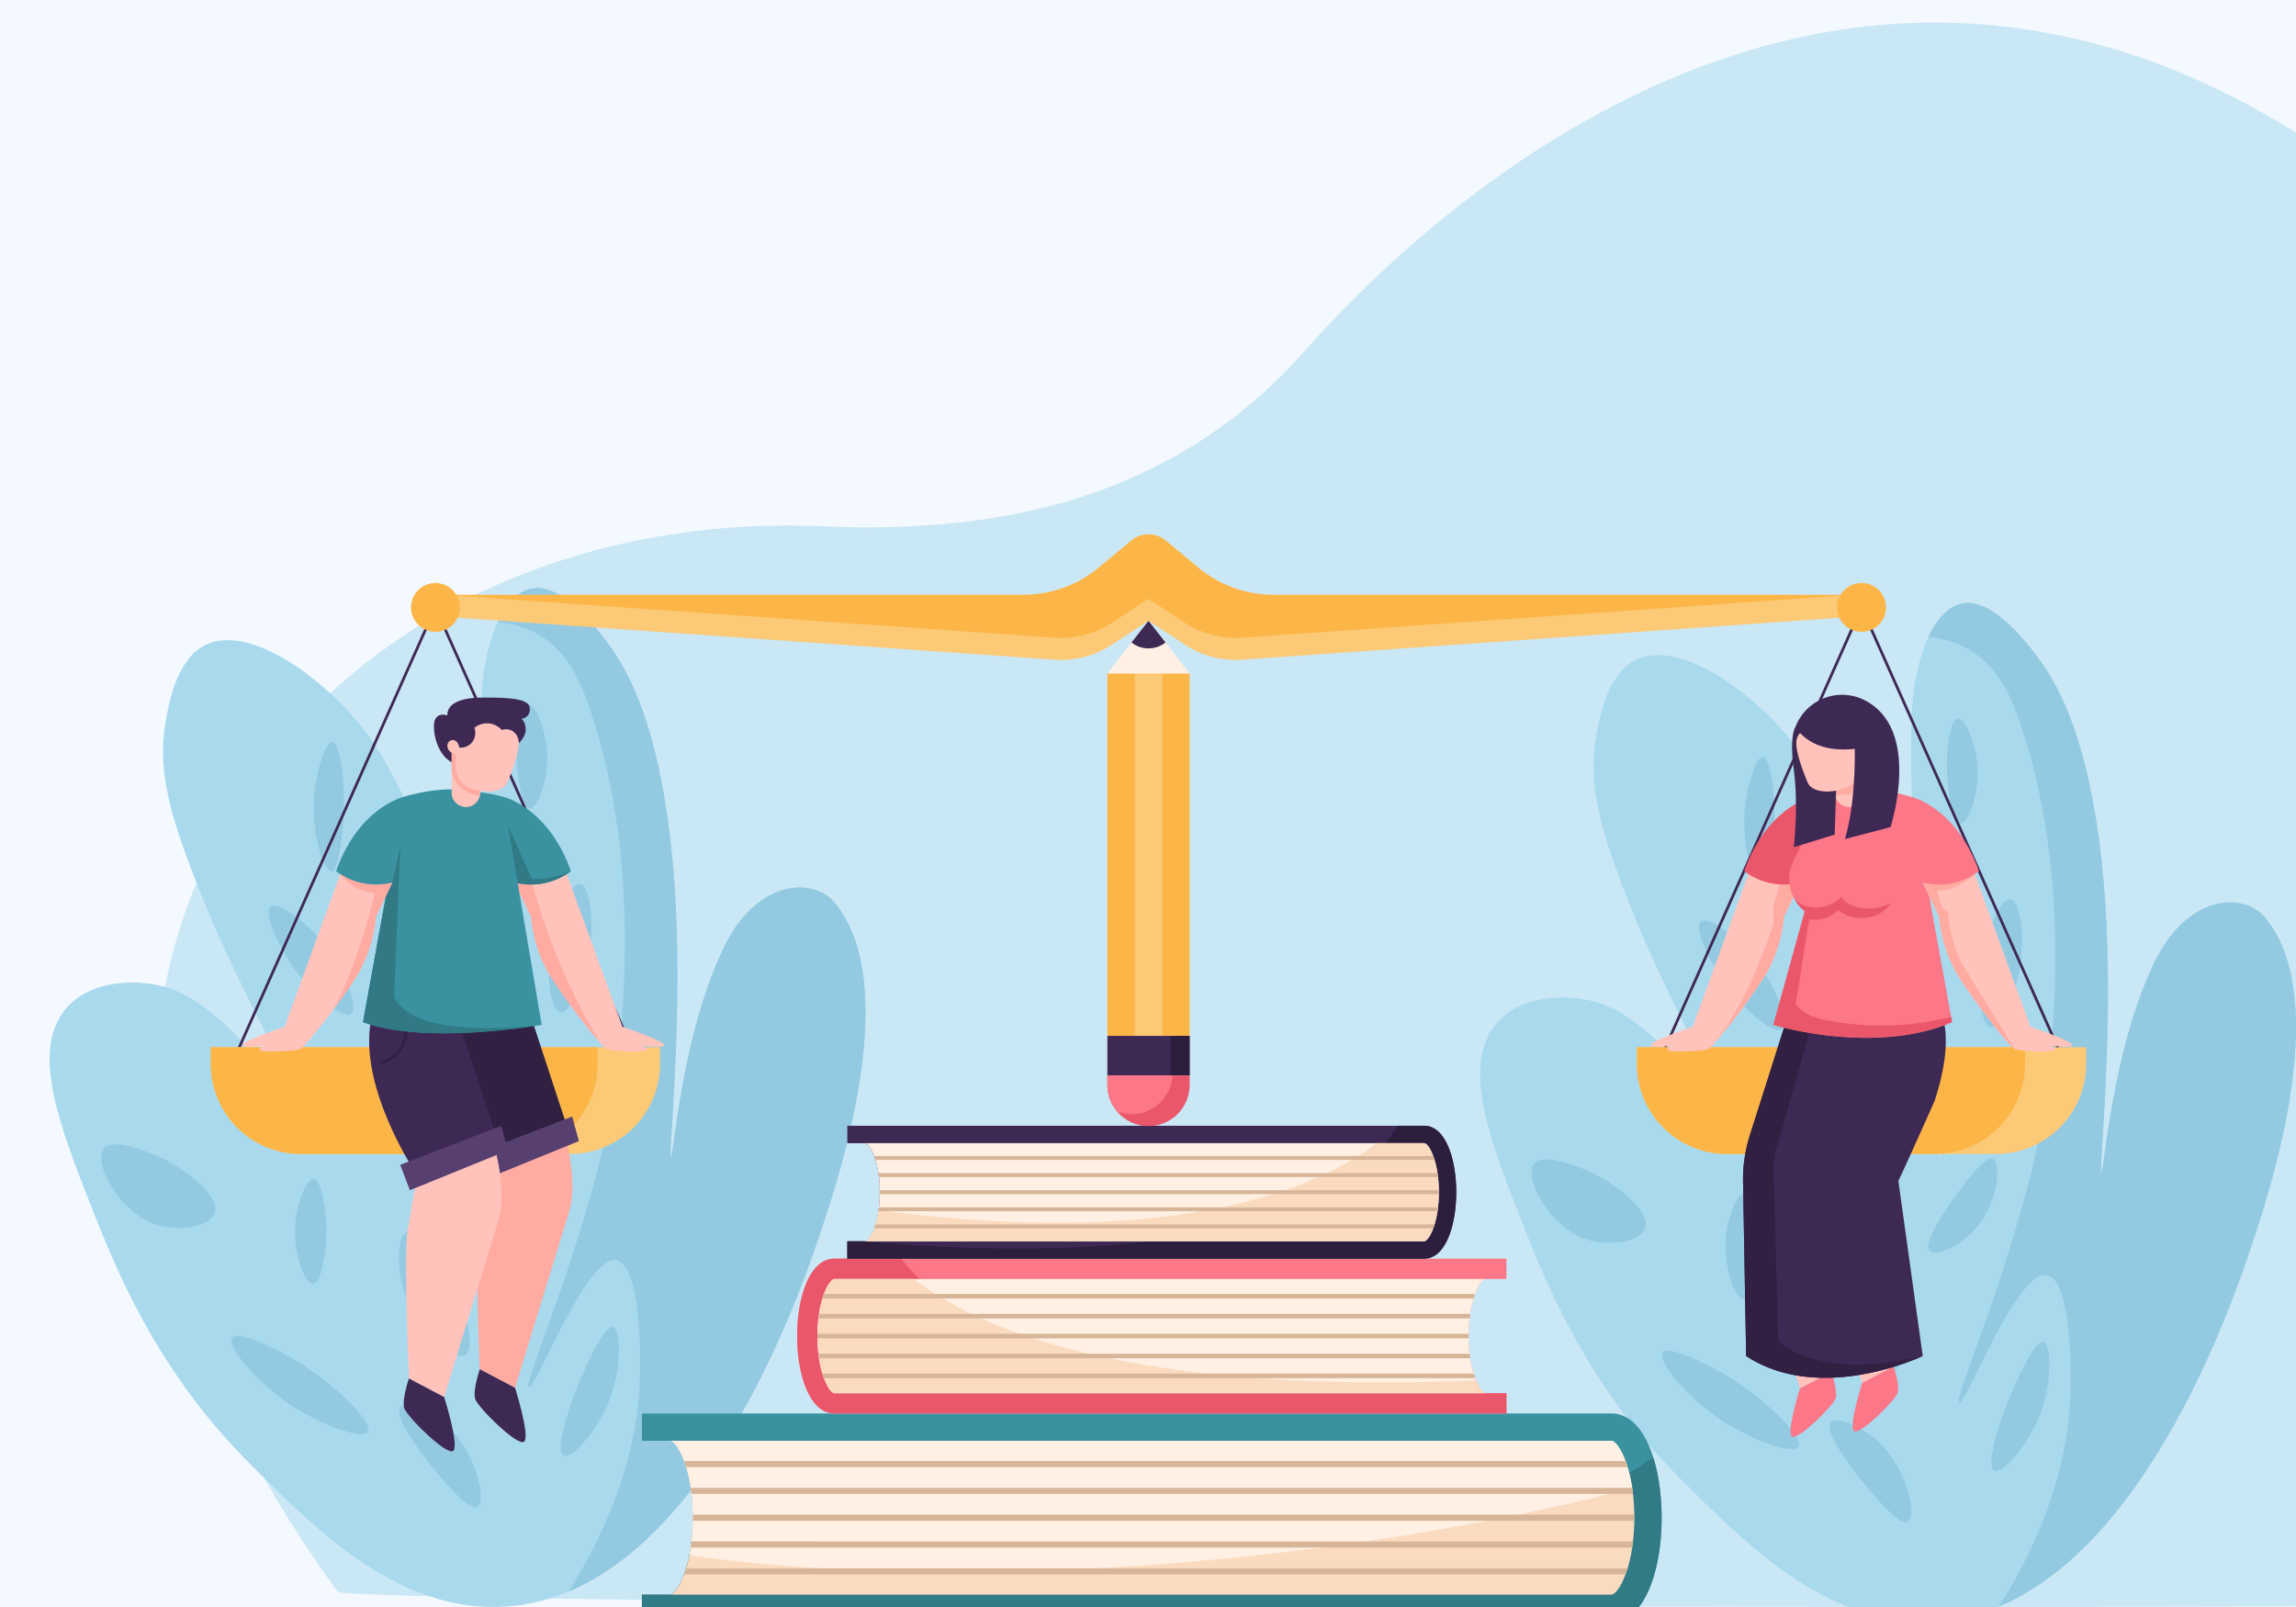 <svg xmlns="http://www.w3.org/2000/svg" xmlns:xlink="http://www.w3.org/1999/xlink" width="610" height="427" viewBox="0 0 610 427"><rect x="0" y="0" width="610" height="427" fill="#808080" stroke="none"/><defs><clipPath id="a"><rect width="610" height="427" transform="translate(810 3966)" fill="#f3f9ff"/></clipPath></defs><g transform="translate(-810 -3966)" clip-path="url(#a)"><rect width="610" height="427" transform="translate(810 3966)" fill="#f3f9ff"/><path d="M1317.025,1598.445c47.313,2.1,93.1-7.615,127.558-46.294,17.375-19.5,133.982-149.474,274.407-51.225,18.376,12.857,66.486,42.963,91.595,116.133,53.854,156.939-3.409,254.545-30.923,267.027-6.888,3.124-589.2.944-591.751-2.57C1074.517,1725.58,1176.45,1592.192,1317.025,1598.445Z" transform="translate(-288.225 2507.411)" fill="#cae7f5"/><g transform="translate(823.188 4122.245)"><path d="M4782.147,2187.15c19.293,5.254,37.258,38.444,38.823,37.105,1.547-1.323-17.8-32.544-30.016-63.724-7.525-19.219-10.823-30.782-8.591-43.792.771-4.486,2.667-15.537,9.478-19.817,12.449-7.824,35.308,10.215,45.28,24.733,21.669,31.547,36.164,106.319,36.164,106.319,7.338.244-8.853-60.935-7.129-116.042.476-15.159,5.322-28.228,12.72-30.436,8.625-2.574,18.657,11.188,21.476,15.056,4.469,6.131,16.978,25.409,17.928,80.644.487,28.255-2.238,55.02-1.722,55.107.813.137,2.729-31.43,13.8-54.99,9.052-19.247,24.188-19.032,29.519-12.793,18.37,21.5,1.624,72.25-2.955,86.131-4.963,15.037-33.3,100.91-87.161,101.279-26.827.183-47.9-20.923-65.176-38.228-24.709-24.751-35.411-51.356-42.553-69.638-7.629-19.526-14.541-37.8-7.679-49.032C4760.066,2185.689,4773.178,2184.706,4782.147,2187.15Z" transform="translate(-4751.545 -2081.177)" fill="#a9d9ed"/><path d="M4759.8,2081.5c8.625-2.574,18.657,11.188,21.476,15.056,4.469,6.131,16.978,25.409,17.928,80.644.487,28.255-2.238,55.02-1.722,55.107.813.137,2.729-31.43,13.8-54.99,9.052-19.247,24.188-19.032,29.519-12.793,18.37,21.5,1.624,72.25-2.955,86.131-4.32,13.088-26.346,79.837-67.5,97.164,15.548-24.738,18.386-44.314,18.888-55.287.44-9.674-.078-31.452-6.075-32.724-8.05-1.708-21.527,34.465-23.343,33.714-1.63-.675,11.189-29,19.525-62.853,0,0,15.806-64.186-4.14-119.553-2.028-5.632-5.425-13.374-13.17-17.746a25.322,25.322,0,0,0-10.49-3.11C4753.672,2085.677,4756.478,2082.489,4759.8,2081.5Z" transform="translate(-4632.469 -2081.177)" fill="#93cae2"/><path d="M5363.76,2594.767c6.334,3.16,15.054,9.975,13.552,14.376-1.182,3.462-8.467,4.774-13.935,3.512-11.237-2.594-18.437-16.9-15.593-20.6C5350.135,2589,5359.681,2592.734,5363.76,2594.767Z" transform="translate(-5333.472 -2443.067)" fill="#93cae2"/><path d="M5250.271,2622.75c2.095.145,3.395,7.739,3.442,13.228.055,6.083-1.389,14.517-3.559,14.63-2.278.119-5.658-8.922-4.566-17.4C5246.207,2628.4,5248.411,2622.622,5250.271,2622.75Z" transform="translate(-5180.183 -2465.68)" fill="#93cae2"/><path d="M5224.073,2772.936c10.449,6.288,20.587,16.384,18.989,18.838-1.445,2.22-12.525-1.765-20.706-7.246-9.165-6.142-16.9-15.643-15.313-17.772C5208.571,2764.71,5218.578,2769.627,5224.073,2772.936Z" transform="translate(-5158.521 -2567.58)" fill="#93cae2"/><path d="M5234.19,2222.225c2.281.148,3.728,11.891,2.864,21.853-.23,2.646-1.071,12.319-3.062,12.439-2.189.132-5.921-11.269-4.349-22.42C5230.348,2229.11,5232.406,2222.108,5234.19,2222.225Z" transform="translate(-5159.104 -2181.316)" fill="#93cae2"/><path d="M5234.961,2381.761c6.059,7.31,9.813,17.671,7.6,19.244-2.277,1.622-11.111-5.932-16.382-14.1-3.245-5.029-6.893-13-5-14.5S5230.293,2376.131,5234.961,2381.761Z" transform="translate(-5162.506 -2287.757)" fill="#93cae2"/><path d="M5137.093,2497.86c2.617.406,2.348,14.1,2.307,16.2-.065,3.289-.309,15.692-2.714,15.975-2.205.259-6.68-9.631-5.483-19.453C5131.986,2504.16,5135.213,2497.569,5137.093,2497.86Z" transform="translate(-5032.724 -2377.007)" fill="#93cae2"/><path d="M5116.285,2670.685c2.986-1.085,8.6,7.068,11.153,11.754,4.268,7.833,7.232,19.265,4.207,21.007-2.848,1.642-11.146-5.233-14.9-13.53C5113.157,2681.973,5113.3,2671.766,5116.285,2670.685Z" transform="translate(-5021.262 -2499.645)" fill="#93cae2"/><path d="M5115.443,2834.286c9.291,7.248,11.857,21.219,9.367,22.642-2.193,1.252-8.905-6.867-11.721-10.271-.448-.542-11.176-13.631-8.742-16.277C5105.8,2828.8,5111.612,2831.3,5115.443,2834.286Z" transform="translate(-5011.169 -2612.747)" fill="#93cae2"/><path d="M5045.946,2187.406c2.26-.206,5.87,8.485,5.207,16.625-.44,5.375-2.808,11.3-4.615,11.163-1.662-.122-2.52-5.336-2.886-7.571C5042.19,2198.738,5043.456,2187.634,5045.946,2187.406Z" transform="translate(-4919.018 -2156.594)" fill="#93cae2"/><path d="M5010.8,2352.512c2.735.424,4.169,11.195,2.015,20.508-1.346,5.831-4.757,13.938-7.232,13.564-2.889-.437-4.519-12.417-1.518-22.7C5005.365,2359.426,5008.454,2352.149,5010.8,2352.512Z" transform="translate(-4869.877 -2273.809)" fill="#93cae2"/><path d="M5042.415,2590.238c2.339,1.113,1.284,12.987-5.9,19.859-3.745,3.581-9.5,6.135-10.968,4.648-2.282-2.311,6.289-13.888,7.1-14.979C5035.4,2596.042,5040.406,2589.282,5042.415,2590.238Z" transform="translate(-4906.13 -2442.534)" fill="#93cae2"/><path d="M4991.209,2758.209c2.077.536,2.356,9.856-.382,17.888-3.164,9.279-10.518,17.314-12.684,16.242-2.523-1.251,1.792-15.006,6.191-24.172C4986.162,2764.361,4989.345,2757.729,4991.209,2758.209Z" transform="translate(-4841.572 -2561.837)" fill="#93cae2"/></g><g transform="translate(1203.246 4126.213)"><path d="M4782.147,2187.15c19.293,5.254,37.258,38.444,38.823,37.105,1.547-1.323-17.8-32.544-30.016-63.724-7.525-19.219-10.823-30.782-8.591-43.792.771-4.486,2.667-15.537,9.478-19.817,12.449-7.824,35.308,10.215,45.28,24.733,21.669,31.547,36.164,106.319,36.164,106.319,7.338.244-8.853-60.935-7.129-116.042.476-15.159,5.322-28.228,12.72-30.436,8.625-2.574,18.657,11.188,21.476,15.056,4.469,6.131,16.978,25.409,17.928,80.644.487,28.255-2.238,55.02-1.722,55.107.813.137,2.729-31.43,13.8-54.99,9.052-19.247,24.188-19.032,29.519-12.793,18.37,21.5,1.624,72.25-2.955,86.131-4.963,15.037-33.3,100.91-87.161,101.279-26.827.183-47.9-20.923-65.176-38.228-24.709-24.751-35.411-51.356-42.553-69.638-7.629-19.526-14.541-37.8-7.679-49.032C4760.066,2185.689,4773.178,2184.706,4782.147,2187.15Z" transform="translate(-4751.545 -2081.177)" fill="#a9d9ed"/><path d="M4759.8,2081.5c8.625-2.574,18.657,11.188,21.476,15.056,4.469,6.131,16.978,25.409,17.928,80.644.487,28.255-2.238,55.02-1.722,55.107.813.137,2.729-31.43,13.8-54.99,9.052-19.247,24.188-19.032,29.519-12.793,18.37,21.5,1.624,72.25-2.955,86.131-4.32,13.088-26.346,79.837-67.5,97.164,15.548-24.738,18.386-44.314,18.888-55.287.44-9.674-.078-31.452-6.075-32.724-8.05-1.708-21.527,34.465-23.343,33.714-1.63-.675,11.189-29,19.525-62.853,0,0,15.806-64.186-4.14-119.553-2.028-5.632-5.425-13.374-13.17-17.746a25.322,25.322,0,0,0-10.49-3.11C4753.672,2085.677,4756.478,2082.489,4759.8,2081.5Z" transform="translate(-4632.469 -2081.177)" fill="#93cae2"/><path d="M5363.76,2594.767c6.334,3.16,15.054,9.975,13.552,14.376-1.182,3.462-8.467,4.774-13.935,3.512-11.237-2.594-18.437-16.9-15.593-20.6C5350.135,2589,5359.681,2592.734,5363.76,2594.767Z" transform="translate(-5333.472 -2443.067)" fill="#93cae2"/><path d="M5250.271,2622.75c2.095.145,3.395,7.739,3.442,13.228.055,6.083-1.389,14.517-3.559,14.63-2.278.119-5.658-8.922-4.566-17.4C5246.207,2628.4,5248.411,2622.622,5250.271,2622.75Z" transform="translate(-5180.183 -2465.68)" fill="#93cae2"/><path d="M5224.073,2772.936c10.449,6.288,20.587,16.384,18.989,18.838-1.445,2.22-12.525-1.765-20.706-7.246-9.165-6.142-16.9-15.643-15.313-17.772C5208.571,2764.71,5218.578,2769.627,5224.073,2772.936Z" transform="translate(-5158.521 -2567.58)" fill="#93cae2"/><path d="M5234.19,2222.225c2.281.148,3.728,11.891,2.864,21.853-.23,2.646-1.071,12.319-3.062,12.439-2.189.132-5.921-11.269-4.349-22.42C5230.348,2229.11,5232.406,2222.108,5234.19,2222.225Z" transform="translate(-5159.104 -2181.316)" fill="#93cae2"/><path d="M5234.961,2381.761c6.059,7.31,9.813,17.671,7.6,19.244-2.277,1.622-11.111-5.932-16.382-14.1-3.245-5.029-6.893-13-5-14.5S5230.293,2376.131,5234.961,2381.761Z" transform="translate(-5162.506 -2287.757)" fill="#93cae2"/><path d="M5137.093,2497.86c2.617.406,2.348,14.1,2.307,16.2-.065,3.289-.309,15.692-2.714,15.975-2.205.259-6.68-9.631-5.483-19.453C5131.986,2504.16,5135.213,2497.569,5137.093,2497.86Z" transform="translate(-5032.724 -2377.007)" fill="#93cae2"/><path d="M5116.285,2670.685c2.986-1.085,8.6,7.068,11.153,11.754,4.268,7.833,7.232,19.265,4.207,21.007-2.848,1.642-11.146-5.233-14.9-13.53C5113.157,2681.973,5113.3,2671.766,5116.285,2670.685Z" transform="translate(-5021.262 -2499.645)" fill="#93cae2"/><path d="M5115.443,2834.286c9.291,7.248,11.857,21.219,9.367,22.642-2.193,1.252-8.905-6.867-11.721-10.271-.448-.542-11.176-13.631-8.742-16.277C5105.8,2828.8,5111.612,2831.3,5115.443,2834.286Z" transform="translate(-5011.169 -2612.747)" fill="#93cae2"/><path d="M5045.946,2187.406c2.26-.206,5.87,8.485,5.207,16.625-.44,5.375-2.808,11.3-4.615,11.163-1.662-.122-2.52-5.336-2.886-7.571C5042.19,2198.738,5043.456,2187.634,5045.946,2187.406Z" transform="translate(-4919.018 -2156.594)" fill="#93cae2"/><path d="M5010.8,2352.512c2.735.424,4.169,11.195,2.015,20.508-1.346,5.831-4.757,13.938-7.232,13.564-2.889-.437-4.519-12.417-1.518-22.7C5005.365,2359.426,5008.454,2352.149,5010.8,2352.512Z" transform="translate(-4869.877 -2273.809)" fill="#93cae2"/><path d="M5042.415,2590.238c2.339,1.113,1.284,12.987-5.9,19.859-3.745,3.581-9.5,6.135-10.968,4.648-2.282-2.311,6.289-13.888,7.1-14.979C5035.4,2596.042,5040.406,2589.282,5042.415,2590.238Z" transform="translate(-4906.13 -2442.534)" fill="#93cae2"/><path d="M4991.209,2758.209c2.077.536,2.356,9.856-.382,17.888-3.164,9.279-10.518,17.314-12.684,16.242-2.523-1.251,1.792-15.006,6.191-24.172C4986.162,2764.361,4989.345,2757.729,4991.209,2758.209Z" transform="translate(-4841.572 -2561.837)" fill="#93cae2"/></g><g transform="translate(835.3 4029.31)"><g transform="translate(145.242 235.813)"><g transform="translate(0 76.453)"><path d="M446.091,455.911H188.52v-7.258h7.439c1.488,0,4.768-5.044,5.784-14.516a53.312,53.312,0,0,0,.312-5.922c0-13.274-4.326-20.438-6.1-20.438H188.52V400.52H446.091c5.284,0,9,4.877,11.141,11.736C462.326,428.513,458.61,455.911,446.091,455.911Z" transform="translate(-188.52 -400.52)" fill="#3a92a0"/><path d="M446.091,460.345H188.52v-7.258h7.439c1.488,0,4.768-5.044,5.784-14.516,13.093,5.777,27.3,9.145,41.551,10.872,20.285,2.468,40.8,1.771,61.227,1.074,29.191-.994,58.548-2.01,87.158-7.9,23.145-4.768,45.956-12.919,65.552-25.932C462.326,432.947,458.61,460.345,446.091,460.345Z" transform="translate(-188.52 -404.954)" fill="#317b87"/><path d="M455,430.958c0,.276,0,.544-.007.813a50.639,50.639,0,0,1-.348,5.5c-.058.559-.131,1.1-.21,1.618a37.777,37.777,0,0,1-1.227,5.509c-.174.573-.356,1.118-.544,1.618-1.314,3.542-2.86,5.378-3.76,5.378H198.77c.9,0,2.446-1.836,3.76-5.378.189-.5.37-1.045.544-1.618.319-1.052.617-2.214.871-3.484.131-.646.254-1.321.356-2.025.08-.523.152-1.06.21-1.618a50.631,50.631,0,0,0,.348-5.5c.007-.269.007-.537.007-.813s0-.544-.007-.813a50.63,50.63,0,0,0-.348-5.5c-.058-.559-.131-1.1-.21-1.618a37.768,37.768,0,0,0-1.227-5.509c-.174-.573-.356-1.118-.544-1.618-1.314-3.542-2.86-5.378-3.76-5.378H448.9c.9,0,2.446,1.836,3.76,5.378.189.5.37,1.045.544,1.618a37.776,37.776,0,0,1,1.227,5.509c0,.022.007.044.007.065.08.5.145,1.016.2,1.553a50.638,50.638,0,0,1,.348,5.5C455,430.414,455,430.682,455,430.958Z" transform="translate(-191.331 -403.262)" fill="#fadbc0"/><path d="M454.439,423.09c-30.57,8.013-66.423,14.472-104.976,18.4-55.711,5.676-106.943,5.044-145.518-.573.131-.646.254-1.321.356-2.025.08-.523.152-1.06.21-1.618a50.631,50.631,0,0,0,.348-5.5c.007-.269.007-.537.007-.813s0-.544-.007-.813a50.63,50.63,0,0,0-.348-5.5c-.058-.559-.131-1.1-.21-1.618a37.768,37.768,0,0,0-1.227-5.509c-.174-.573-.356-1.118-.544-1.618-1.314-3.542-2.86-5.378-3.76-5.378H448.9c.9,0,2.446,1.836,3.76,5.378.189.5.37,1.045.544,1.618a37.776,37.776,0,0,1,1.227,5.509C454.432,423.047,454.439,423.069,454.439,423.09Z" transform="translate(-191.331 -403.262)" fill="#fff0e3"/><g transform="translate(11.2 12.637)"><path d="M454.627,419.55H204.5c-.174-.573-.356-1.118-.544-1.618H454.083C454.272,418.433,454.453,418.977,454.627,419.55Z" transform="translate(-203.952 -417.932)" fill="#d6b598"/><path d="M456.733,429.37H206.6c-.058-.559-.13-1.1-.21-1.618H456.523C456.6,428.275,456.675,428.812,456.733,429.37Z" transform="translate(-204.621 -420.625)" fill="#d6b598"/><path d="M457.3,438.375c0,.276,0,.544-.007.813H207.162c.007-.269.007-.537.007-.813s0-.544-.007-.813H457.293C457.3,437.831,457.3,438.1,457.3,438.375Z" transform="translate(-204.832 -423.315)" fill="#d6b598"/><path d="M456.733,447.382c-.058.559-.131,1.1-.21,1.618H206.391c.081-.523.152-1.06.21-1.618Z" transform="translate(-204.621 -426.008)" fill="#d6b598"/><path d="M454.627,457.2c-.174.573-.356,1.118-.544,1.618H203.952c.189-.5.37-1.045.544-1.618Z" transform="translate(-203.952 -428.701)" fill="#d6b598"/></g></g><g transform="translate(41.242 35.316)"><path d="M423.737,364.409a31.938,31.938,0,0,0,1.88,11.562c.936,2.381,2,3.622,2.642,3.622h5.53v5.385H255.263c-13.224,0-13.224-41.137,0-41.137H433.789v5.393h-5.53C426.945,349.233,423.737,354.552,423.737,364.409Z" transform="translate(-245.345 -343.84)" fill="#fc7788"/><path d="M433.789,379.592v5.385H255.263c-13.224,0-13.224-41.137,0-41.137h17.68c12.948,16.149,50.441,43.561,152.674,32.13.936,2.381,2,3.622,2.642,3.622Z" transform="translate(-245.345 -343.84)" fill="#eb576a"/><path d="M430.295,381.629h-173c-.668,0-1.822-1.364-2.794-4-.138-.37-.276-.777-.406-1.2a27.945,27.945,0,0,1-.907-4.093c-.058-.392-.116-.791-.16-1.2a36.827,36.827,0,0,1-.254-4.086c-.007-.2-.007-.4-.007-.6s0-.406.007-.6a36.827,36.827,0,0,1,.254-4.086c.044-.414.1-.813.16-1.2a28.048,28.048,0,0,1,.907-4.086c.131-.428.269-.835.406-1.2.973-2.627,2.127-3.992,2.794-3.992h173c-.668,0-1.814,1.364-2.787,3.992-.145.37-.276.777-.406,1.2a28.042,28.042,0,0,0-.907,4.086c-.065.392-.116.791-.16,1.2a38.584,38.584,0,0,0-.261,4.086v1.2a38.584,38.584,0,0,0,.261,4.086c.044.414.094.813.16,1.2a27.939,27.939,0,0,0,.907,4.093c.131.421.261.827.406,1.2.073.2.152.4.225.588C428.655,380.468,429.678,381.629,430.295,381.629Z" transform="translate(-247.381 -345.877)" fill="#fff0e3"/><path d="M430.295,381.629h-173c-.668,0-1.822-1.364-2.794-4-.138-.37-.276-.777-.406-1.2a27.945,27.945,0,0,1-.907-4.093c-.058-.392-.116-.791-.16-1.2a36.827,36.827,0,0,1-.254-4.086c-.007-.2-.007-.4-.007-.6s0-.406.007-.6a36.827,36.827,0,0,1,.254-4.086c.044-.414.1-.813.16-1.2a28.048,28.048,0,0,1,.907-4.086c.131-.428.269-.835.406-1.2.973-2.627,2.127-3.992,2.794-3.992h21.149c17.527,13.645,57.881,30.65,149.285,26.948C428.655,380.468,429.678,381.629,430.295,381.629Z" transform="translate(-247.381 -345.877)" fill="#fadbc0"/><g transform="translate(5.387 9.385)"><path d="M254.6,385.936h173c.129.425.264.83.4,1.2h-173C254.866,386.766,254.732,386.361,254.6,385.936Z" transform="translate(-253.271 -364.769)" fill="#d6b598"/><path d="M253.132,378.643h173c.044.415.1.814.157,1.2h-173C253.229,379.457,253.175,379.058,253.132,378.643Z" transform="translate(-252.868 -362.769)" fill="#d6b598"/><path d="M252.768,371.954c0-.205,0-.4.005-.6h173c-.005.2-.005.4-.005.6s0,.4.005.6h-173C252.768,372.358,252.768,372.159,252.768,371.954Z" transform="translate(-252.768 -360.769)" fill="#d6b598"/><path d="M253.132,365.266c.043-.414.1-.814.156-1.2h173c-.06.388-.113.787-.157,1.2Z" transform="translate(-252.868 -358.771)" fill="#d6b598"/><path d="M254.6,357.974c.13-.426.264-.83.4-1.2h173c-.14.372-.275.777-.4,1.2Z" transform="translate(-253.271 -356.771)" fill="#d6b598"/></g></g><g transform="translate(54.571)"><path d="M416.979,330.5H263.71v-4.623h4.739c1.132,0,3.89-4.572,3.89-13.035s-2.758-13.028-3.89-13.028H263.71v-4.63H416.979C428.331,295.18,428.331,330.5,416.979,330.5Z" transform="translate(-263.71 -295.18)" fill="#3e2954"/><path d="M416.979,330.5H263.71v-4.623h4.26C375.6,335.446,403.088,307.264,409.86,295.18h7.12C428.331,295.18,428.331,330.5,416.979,330.5Z" transform="translate(-263.71 -295.18)" fill="#2d1e3d"/><path d="M422.66,314.588c0,.174,0,.348-.007.515a32.225,32.225,0,0,1-.218,3.513c-.036.356-.087.7-.138,1.031a23.357,23.357,0,0,1-.784,3.513c-.109.363-.225.711-.341,1.031-.842,2.257-1.829,3.433-2.4,3.433H270.24c.573,0,1.56-1.176,2.4-3.433.116-.319.232-.668.341-1.031a23.353,23.353,0,0,0,.784-3.513c.015-.087.029-.174.036-.269.036-.247.073-.5.1-.762a34.156,34.156,0,0,0,.218-3.513c.007-.167.007-.341.007-.515s0-.348-.007-.515a34.288,34.288,0,0,0-.218-3.513c-.044-.356-.087-.7-.138-1.031a23.352,23.352,0,0,0-.784-3.513c-.109-.363-.225-.711-.341-1.031-.842-2.257-1.829-3.426-2.4-3.426H418.77c.573,0,1.56,1.169,2.4,3.426.116.319.232.668.341,1.031a23.356,23.356,0,0,1,.784,3.513c.051.334.1.675.138,1.031a32.342,32.342,0,0,1,.218,3.513C422.66,314.239,422.66,314.413,422.66,314.588Z" transform="translate(-265.501 -296.93)" fill="#fff0e3"/><path d="M422.653,314.072c.007.167.007.341.007.515s0,.348-.007.515a32.225,32.225,0,0,1-.218,3.513c-.036.356-.087.7-.138,1.031a23.357,23.357,0,0,1-.784,3.513c-.109.363-.225.711-.341,1.031-.842,2.257-1.829,3.433-2.4,3.433H270.24c.573,0,1.56-1.176,2.4-3.433.116-.319.232-.668.341-1.031a23.353,23.353,0,0,0,.784-3.513c.015-.087.029-.174.036-.269,82.02,10.741,118.461-7.134,132.324-17.818H418.77c.573,0,1.56,1.169,2.4,3.426.116.319.232.668.341,1.031a23.356,23.356,0,0,1,.784,3.513c.051.334.1.675.138,1.031A32.342,32.342,0,0,1,422.653,314.072Z" transform="translate(-265.501 -296.93)" fill="#fadbc0"/><g transform="translate(7.138 8.056)"><path d="M422.423,307.312H273.892c-.111-.366-.226-.713-.347-1.032H422.076C422.2,306.6,422.312,306.946,422.423,307.312Z" transform="translate(-273.545 -306.28)" fill="#d6b598"/><path d="M423.766,313.573H275.235c-.037-.356-.083-.7-.134-1.032H423.632C423.683,312.874,423.729,313.217,423.766,313.573Z" transform="translate(-273.972 -307.997)" fill="#d6b598"/><path d="M424.127,319.314c0,.176,0,.348,0,.519H275.592c0-.171,0-.343,0-.519s0-.347,0-.518H424.123C424.127,318.967,424.127,319.139,424.127,319.314Z" transform="translate(-274.106 -309.712)" fill="#d6b598"/><path d="M423.766,325.058c-.037.356-.083.7-.134,1.031H275.1c.051-.333.1-.675.134-1.031Z" transform="translate(-273.972 -311.429)" fill="#d6b598"/><path d="M422.423,331.319c-.111.366-.226.713-.347,1.032H273.545c.12-.319.236-.666.347-1.032Z" transform="translate(-273.545 -313.146)" fill="#d6b598"/></g></g></g><g transform="translate(268.904 101.633)"><g transform="translate(0 0)"><g transform="translate(0.002 13.993)"><path d="M366.383,129.581h-7.476v96.312H380.76V129.581Z" transform="translate(-358.907 -129.581)" fill="#fcb647"/><rect width="7.284" height="96.312" transform="translate(7.284)" fill="#fcc977"/><rect width="21.852" height="10.521" transform="translate(0 96.312)" fill="#3e2954"/><rect width="5.092" height="10.521" transform="translate(16.76 96.312)" fill="#2d1e3d"/><path d="M380.763,276.78V279.2a10.927,10.927,0,1,1-21.853,0V276.78Z" transform="translate(-358.908 -169.947)" fill="#eb576a"/><path d="M376.227,276.78A10.917,10.917,0,0,1,361.61,286.4a10.906,10.906,0,0,1-2.7-7.192V276.78Z" transform="translate(-358.908 -169.947)" fill="#fc7788"/></g><path d="M380.758,124.295H358.905l6.416-8.216,4.514-5.777,4.514,5.777Z" transform="translate(-358.905 -110.302)" fill="#fff0e3"/><path d="M376.774,116.079a7.31,7.31,0,0,1-9.029,0l4.514-5.777Z" transform="translate(-361.329 -110.302)" fill="#3e2954"/></g></g><g transform="translate(30.7 97.724)"><g transform="translate(6.225)"><path d="M39.64,224.752a.354.354,0,0,1-.147-.031.362.362,0,0,1-.184-.479L92.4,105.131a.363.363,0,1,1,.663.3l-53.1,119.11A.363.363,0,0,1,39.64,224.752Z" transform="translate(-39.277 -104.915)" fill="#3e2954"/><g transform="translate(53.095)"><path d="M165.893,224.752a.362.362,0,0,1-.332-.216l-53.1-119.11a.363.363,0,0,1,.663-.3l53.1,119.112a.362.362,0,0,1-.184.479A.354.354,0,0,1,165.893,224.752Z" transform="translate(-112.434 -104.915)" fill="#3e2954"/></g></g><path d="M150.068,266.43v4.405A23.974,23.974,0,0,1,126.1,294.808H54.665A23.968,23.968,0,0,1,30.7,270.835V266.43Z" transform="translate(-30.7 -149.207)" fill="#fcc977"/><path d="M133.484,266.43v4.405a23.974,23.974,0,0,1-23.972,23.972H54.665A23.968,23.968,0,0,1,30.7,270.835V266.43Z" transform="translate(-30.7 -149.207)" fill="#fcb647"/></g><g transform="translate(409.592 97.724)"><g transform="translate(6.227)"><path d="M561.693,224.752a.362.362,0,0,1-.332-.51l53.1-119.112a.363.363,0,1,1,.663.3l-53.1,119.11A.363.363,0,0,1,561.693,224.752Z" transform="translate(-561.33 -104.915)" fill="#3e2954"/><g transform="translate(53.096)"><path d="M687.946,224.752a.363.363,0,0,1-.332-.216l-53.095-119.11a.363.363,0,1,1,.663-.3l53.1,119.112a.363.363,0,0,1-.184.479A.359.359,0,0,1,687.946,224.752Z" transform="translate(-634.487 -104.915)" fill="#3e2954"/></g></g><path d="M672.118,266.43v4.405a23.968,23.968,0,0,1-23.965,23.972H576.722a23.974,23.974,0,0,1-23.972-23.972V266.43Z" transform="translate(-552.75 -149.207)" fill="#fcc977"/><path d="M655.868,266.43v4.405A23.974,23.974,0,0,1,631.9,294.808H576.722a23.974,23.974,0,0,1-23.972-23.972V266.43Z" transform="translate(-552.75 -149.207)" fill="#fcb647"/></g><g transform="translate(82.578 78.69)"><path d="M491.838,94.751v5.668l-164.5,11.554A24.66,24.66,0,0,1,312.085,108l-9.711-6.365L292.67,108a24.682,24.682,0,0,1-15.263,3.977L112.91,100.42V94.751H269.177a31.249,31.249,0,0,0,19.944-7.2l8.68-7.207a7.144,7.144,0,0,1,9.145,0l8.688,7.207a31.215,31.215,0,0,0,19.937,7.2Z" transform="translate(-105.122 -78.69)" fill="#fcc977"/><path d="M490.361,94.751,328.237,106.139a24.613,24.613,0,0,1-15.256-3.977L303.271,95.8l-9.7,6.358a24.634,24.634,0,0,1-15.263,3.977L116.18,94.751H270.074a31.249,31.249,0,0,0,19.944-7.2l8.68-7.207a7.144,7.144,0,0,1,9.145,0l8.688,7.207a31.215,31.215,0,0,0,19.937,7.2Z" transform="translate(-106.018 -78.69)" fill="#fcb647"/><g transform="translate(0 11.591)"><circle cx="6.489" cy="6.489" r="6.489" transform="matrix(0.23, -0.973, 0.973, 0.23, 0, 12.63)" fill="#fcb647"/><circle cx="6.489" cy="6.489" r="6.489" transform="translate(379.258 2.437) rotate(-9.192)" fill="#fcb647"/></g></g><g transform="translate(39.191 122.047)"><g transform="translate(33.582 78.519)"><g transform="translate(18.832)"><path d="M136.721,246.616l12.143,36.961-22.58,7.253s-16.662-25.42-10.161-42.98Z" transform="translate(-114.617 -246.616)" fill="#312042"/><path d="M151.542,299.073s3.633,11.935,1.034,20.232-14.312,46.589-14.312,46.589l-9.375-4.945s-1.389-32.766-.348-39.312c1.5-9.41,2.616-14.033,2.616-14.033Z" transform="translate(-118.329 -261.001)" fill="#ffaba1"/><path d="M126,302.174,152.85,291.8l1.781,6.539-26.07,10.6Z" transform="translate(-117.739 -259.005)" fill="#573f70"/><path d="M128.647,384.327l9.375,4.945s3.955,12.509,2.468,14.235-12.385-9.064-13.071-11.287S128.647,384.327,128.647,384.327Z" transform="translate(-118.087 -284.38)" fill="#3e2954"/></g><g transform="translate(0 2.456)"><path d="M110.773,250l12.143,36.96-22.58,7.253s-16.662-25.42-10.161-42.979Z" transform="translate(-88.669 -250)" fill="#3e2954"/><path d="M99.642,257.474c-.1-.457-.8-.263-.7.193A8.394,8.394,0,0,1,92.8,267.693a.363.363,0,0,0,.193.7A9.134,9.134,0,0,0,99.642,257.474Z" transform="translate(-89.732 -251.978)" fill="#312042"/><path d="M125.594,302.457s3.633,11.935,1.034,20.231-14.312,46.59-14.312,46.59l-9.375-4.945s-1.39-32.767-.348-39.312c1.5-9.41,2.615-14.033,2.615-14.033Z" transform="translate(-92.381 -264.385)" fill="#ffc3bc"/><path d="M100.055,305.558,126.9,295.179l1.781,6.539-26.07,10.6Z" transform="translate(-91.791 -262.389)" fill="#573f70"/><path d="M102.7,387.711l9.375,4.945s3.954,12.509,2.468,14.235-12.385-9.063-13.072-11.287S102.7,387.711,102.7,387.711Z" transform="translate(-92.139 -287.764)" fill="#3e2954"/></g></g><g transform="translate(0)"><g transform="translate(31.949)"><path d="M132.508,152.257s4.069-1.936,4.27-5.276c-.067-2.337-1.2-2.938-1.2-2.938a2.382,2.382,0,0,0,2.27-2.537c.134-2.538-3.94-3.139-12.755-3.072s-9.22,3.606-9.118,4.741c0,0-2.367-.935-3.3,1.135s.267,10.952,6.477,12.02Z" transform="translate(-93.541 -138.429)" fill="#3e2954"/><g transform="translate(35.643 26.368)"><path d="M175.437,247.8a2.719,2.719,0,0,1,1.771.943c.573,1.154-9.508.573-10.843,0a12,12,0,0,1-2.192-2.206.007.007,0,0,1-.007-.007,165.412,165.412,0,0,1-13.325-18.108,37.326,37.326,0,0,1-4.536-14.842L141.95,204.5l2.214-3.179.189-.276,10.662-.864,15.568,42.654s10.371,3.455,11.075,4.754C182.114,248.43,178.224,248.118,175.437,247.8Z" transform="translate(-137.291 -181.731)" fill="#ffc3bc"/><path d="M164.42,247.111c-.08-.044-.167-.094-.247-.145a.007.007,0,0,1-.007-.007,165.412,165.412,0,0,1-13.325-18.108,37.326,37.326,0,0,1-4.536-14.842l-4.355-9.079,2.214-3.179c1.589,1.263,2.533,3.687,3.135,5.784A167.5,167.5,0,0,0,164.42,247.111Z" transform="translate(-137.291 -182.161)" fill="#ffaba1"/><path d="M155.133,194.5c-.007,0-.007.007-.014.007A17.657,17.657,0,0,1,141,197.716c-.269-.051-.537-.116-.806-.189l-4.659-20.75,1.589-2.018S149.08,177.467,155.133,194.5Z" transform="translate(-135.53 -174.76)" fill="#3a92a0"/></g><path d="M133.893,234.61a.127.127,0,0,0-.036.007c-.022,0-.058.007-.109.015h-.022c-2.446.428-31.114,5.182-47.306-.748L96.8,176.737v-.014l.494-2.707s9.972-3.237,17.578-1.415a39.507,39.507,0,0,1,8.782,1.415Z" transform="translate(-86.42 -147.647)" fill="#3a92a0"/><path d="M156.2,197.39a17.657,17.657,0,0,1-14.124,3.208L139.49,185.27l6.358,14.211A22.373,22.373,0,0,0,156.2,197.39Z" transform="translate(-100.973 -151.274)" fill="#307985"/><path d="M133.726,236.405c-2.446.428-31.114,5.182-47.306-.748L96.8,178.51l-2.127,50.34C99.8,240.593,131.179,236.739,133.726,236.405Z" transform="translate(-86.42 -149.42)" fill="#307985"/><path d="M126.445,157.394v11.424a3.566,3.566,0,0,1-.1.842,3.727,3.727,0,0,1-1,1.829,3.782,3.782,0,0,1-6.452-2.671V156.98Z" transform="translate(-95.324 -143.516)" fill="#ffc3bc"/><path d="M126.445,157.394v11.424a3.566,3.566,0,0,1-.1.842,3.255,3.255,0,0,0-.544-.2A7.879,7.879,0,0,1,118.89,163V156.98Z" transform="translate(-95.324 -143.516)" fill="#ffaba1"/><path d="M120.5,154.3a3.649,3.649,0,0,0-.5-1.277,1.636,1.636,0,0,0-1.116-.736,1.477,1.477,0,0,0-1.509,1.1,1.982,1.982,0,0,0,.559,1.859,3.066,3.066,0,0,0,1.82.815s-1.4,6.217,2.543,8.457c3.614,2.053,9.683,2.071,10.951-.935s3.807-9.549,2.805-11.819a3.27,3.27,0,0,0-4.274-2.137,5.286,5.286,0,0,0-7.279-.6,4.1,4.1,0,0,1-.57,3.8A3.886,3.886,0,0,1,120.5,154.3Z" transform="translate(-94.896 -141.007)" fill="#ffc3bc"/></g><g transform="translate(0 26.37)"><path d="M82.143,204.5l-4.355,9.079A37.249,37.249,0,0,1,73.26,228.42c-1.524,2.569-3.934,6.017-6.4,9.348-4.064,5.472-8.3,10.611-9.13,10.974-1.328.573-11.416,1.154-10.843,0a2.739,2.739,0,0,1,1.778-.943c-2.787.319-6.684.631-6.227-.21.7-1.3,11.075-4.754,11.075-4.754L68.361,202.14l.719-1.96,10.662.864Z" transform="translate(-42.399 -181.733)" fill="#ffc3bc"/><path d="M91.385,204.5l-4.355,9.079A37.249,37.249,0,0,1,82.5,228.42c-1.524,2.569-3.934,6.017-6.4,9.348a140.332,140.332,0,0,0,10.582-30.475A11.832,11.832,0,0,1,77.6,202.14l.719-1.96,10.662.864Z" transform="translate(-51.641 -181.733)" fill="#ffaba1"/><path d="M76.577,194.506a17.632,17.632,0,0,0,14.941,3.02l4.657-20.745-1.585-2.018S82.629,177.469,76.577,194.506Z" transform="translate(-51.772 -174.763)" fill="#3a92a0"/></g></g></g><g transform="translate(413.278 121.344)"><g transform="translate(0 7.526)"><g transform="translate(26.038 115.725)"><g transform="translate(0 1.445)"><path d="M595.463,309.271s-3.24,10.643-.921,18.041S607.3,368.856,607.3,368.856l8.359-4.41s1.239-29.218.311-35.056c-1.334-8.391-2.332-12.513-2.332-12.513Z" transform="translate(-593.706 -309.271)" fill="#ffc3bc"/><path d="M619.856,385.293,611.5,389.7s-3.527,11.154-2.2,12.694,11.044-8.082,11.656-10.064S619.856,385.293,619.856,385.293Z" transform="translate(-597.899 -330.118)" fill="#fc7788"/></g><g transform="translate(16.507)"><path d="M618.207,307.28s-3.24,10.643-.921,18.041,12.761,41.544,12.761,41.544l8.359-4.41s1.239-29.218.311-35.055c-1.334-8.391-2.332-12.514-2.332-12.514Z" transform="translate(-616.45 -307.28)" fill="#ffc3bc"/><path d="M642.6,383.3l-8.359,4.41s-3.527,11.154-2.2,12.694,11.043-8.082,11.655-10.064S642.6,383.3,642.6,383.3Z" transform="translate(-620.643 -328.127)" fill="#fc7788"/></g></g><g transform="translate(0 19.548)"><path d="M597.573,204.5l-4.355,9.079a37.25,37.25,0,0,1-4.529,14.842,162.807,162.807,0,0,1-13.753,18.587c-.007.014-.022.022-.029.036a9,9,0,0,1-1.749,1.7c-1.328.573-11.417,1.154-10.843,0a2.739,2.739,0,0,1,1.778-.943c-2.787.319-6.684.631-6.227-.21.7-1.3,11.083-4.754,11.083-4.754l15.561-42.654,9.762.791.9.073Z" transform="translate(-557.829 -181.733)" fill="#ffc3bc"/><path d="M604.037,204.8l-4.355,9.079a37.25,37.25,0,0,1-4.529,14.842A162.815,162.815,0,0,1,581.4,247.306c9.522-12.033,15.466-31.571,15.466-31.571v-4.616l2.032-7,1.836-2.845.9.073Z" transform="translate(-564.293 -182.032)" fill="#ffaba1"/><path d="M592.008,194.506a17.632,17.632,0,0,0,14.941,3.02l4.657-20.745-1.585-2.018S598.06,177.469,592.008,194.506Z" transform="translate(-567.202 -174.763)" fill="#eb576a"/></g><path d="M642.528,275.606c-5.828,13.187-9.653,21.36-9.653,21.36l6.467,46.493s-27.1,13.057-46.914,0l-.82-46.21a38.759,38.759,0,0,1,1.822-12.491l11.206-35.265,2.2-.08,34.844-1.263S649.611,253.818,642.528,275.606Z" transform="translate(-567.09 -175.34)" fill="#3e2954"/><path d="M639.342,343.936s-27.1,13.057-46.914,0l-.82-46.21a38.76,38.76,0,0,1,1.822-12.491l11.206-35.265,2.2-.08,2.8,6.793-9.217,32.406a17.76,17.76,0,0,0-.682,5.385l1.227,45.492S611.312,350.816,639.342,343.936Z" transform="translate(-567.09 -175.817)" fill="#312042"/><path d="M650.183,233.884c-20.772,8.913-47.473.726-47.473.726l8.332-30.163a11.074,11.074,0,0,1-2.613-3.1c-.022-.044-.051-.087-.073-.131a11.213,11.213,0,0,1-1.067-8.172,11.085,11.085,0,0,1,.842-2.2l3.034-6.227,1.793-10.6a39.441,39.441,0,0,1,8.775-1.415c7.606-1.822,17.586,1.415,17.586,1.415l10.611,58.469Z" transform="translate(-570.137 -154.47)" fill="#fc7788"/><path d="M650.183,244.644c-20.772,8.913-47.473.726-47.473.726l8.332-30.163a11.074,11.074,0,0,1-2.613-3.1,8.9,8.9,0,0,0,3.433,1.793,9.249,9.249,0,0,0,8.963-2.62,5.068,5.068,0,0,0,3.339,2.54,12.459,12.459,0,0,0,9.929-.936,9.452,9.452,0,0,1-6.51,4.014,10.1,10.1,0,0,1-7.657-2.01,8.572,8.572,0,0,1-7.679,2.41c-1.343,7.548-2.272,14.936-3.614,22.492,2.228,3.085,6.009,4.006,9.762,4.652a76.248,76.248,0,0,0,31.535-1.2Z" transform="translate(-570.137 -165.229)" fill="#eb576a"/><path d="M632.8,156.98v11.837a3.769,3.769,0,0,1-7.49.617,2.868,2.868,0,0,1-.058-.617V157.394Z" transform="translate(-576.318 -150.339)" fill="#ffc3bc"/><path d="M632.8,168.909a3.368,3.368,0,0,1-.464.6,6.239,6.239,0,0,1-2.816,1.517,13.007,13.007,0,0,1-3.919.5c-.094,0-.189-.007-.29-.015a2.868,2.868,0,0,1-.058-.617v-3.7a11.094,11.094,0,0,1,1.379-1.227,6.062,6.062,0,0,1,3.549-1.423,3.366,3.366,0,0,1,2.62,1.219,2.424,2.424,0,0,1,.414.791A2.911,2.911,0,0,1,632.8,168.909Z" transform="translate(-576.318 -152.412)" fill="#ffaba1"/><path d="M614.091,147.853l-3.617.9s-1.719,2.08-.452,11.485,0,20.529,0,20.529l10.852-3.346.9-27.492Z" transform="translate(-572.014 -147.836)" fill="#3e2954"/><path d="M626.874,154.3a3.649,3.649,0,0,1,.5-1.277,1.637,1.637,0,0,1,1.116-.736,1.477,1.477,0,0,1,1.509,1.1,1.982,1.982,0,0,1-.559,1.859,3.066,3.066,0,0,1-1.82.815s1.4,6.217-2.543,8.457c-3.614,2.053-9.683,2.071-10.951-.935s-3.807-9.549-2.8-11.819a3.269,3.269,0,0,1,4.273-2.137,5.287,5.287,0,0,1,7.279-.6,4.1,4.1,0,0,0,.57,3.8A3.887,3.887,0,0,0,626.874,154.3Z" transform="translate(-572.434 -147.83)" fill="#ffc3bc"/><g transform="translate(67.594 19.548)"><path d="M690.867,247.8a2.719,2.719,0,0,1,1.771.943c.581,1.154-9.508.573-10.843,0l-.073-.036c-1.582-.951-11.482-13.616-15.452-20.285a37.326,37.326,0,0,1-4.536-14.842L657.38,204.5l2.4-3.455,10.662-.864.762,2.076,14.806,40.578s10.371,3.455,11.075,4.754C697.552,248.43,693.654,248.118,690.867,247.8Z" transform="translate(-652.723 -181.733)" fill="#ffc3bc"/><path d="M681.8,248.742l-.073-.036c-1.582-.951-11.482-13.616-15.452-20.285a37.326,37.326,0,0,1-4.536-14.842L657.38,204.5l2.4-3.455,10.662-.864.762,2.076s-4.776,4.761-9.878,4.311c0,0,.45,5.022,2.7,5.588,0,0,.842,8.978,3.651,13.63S681.8,248.742,681.8,248.742Z" transform="translate(-652.723 -181.733)" fill="#ffaba1"/><path d="M670.561,194.506a17.632,17.632,0,0,1-14.941,3.02l-4.657-20.745,1.585-2.018S664.509,177.469,670.561,194.506Z" transform="translate(-650.963 -174.763)" fill="#fc7788"/></g></g><path d="M623.933,175.751l12.118-3.165s8.15-24.99-6.059-33.28a13.255,13.255,0,0,0-19.172,6.6s3.527,7.235,15.736,5.878C626.556,151.785,626.917,165.984,623.933,175.751Z" transform="translate(-572.361 -137.46)" fill="#3e2954"/></g></g></g></svg>